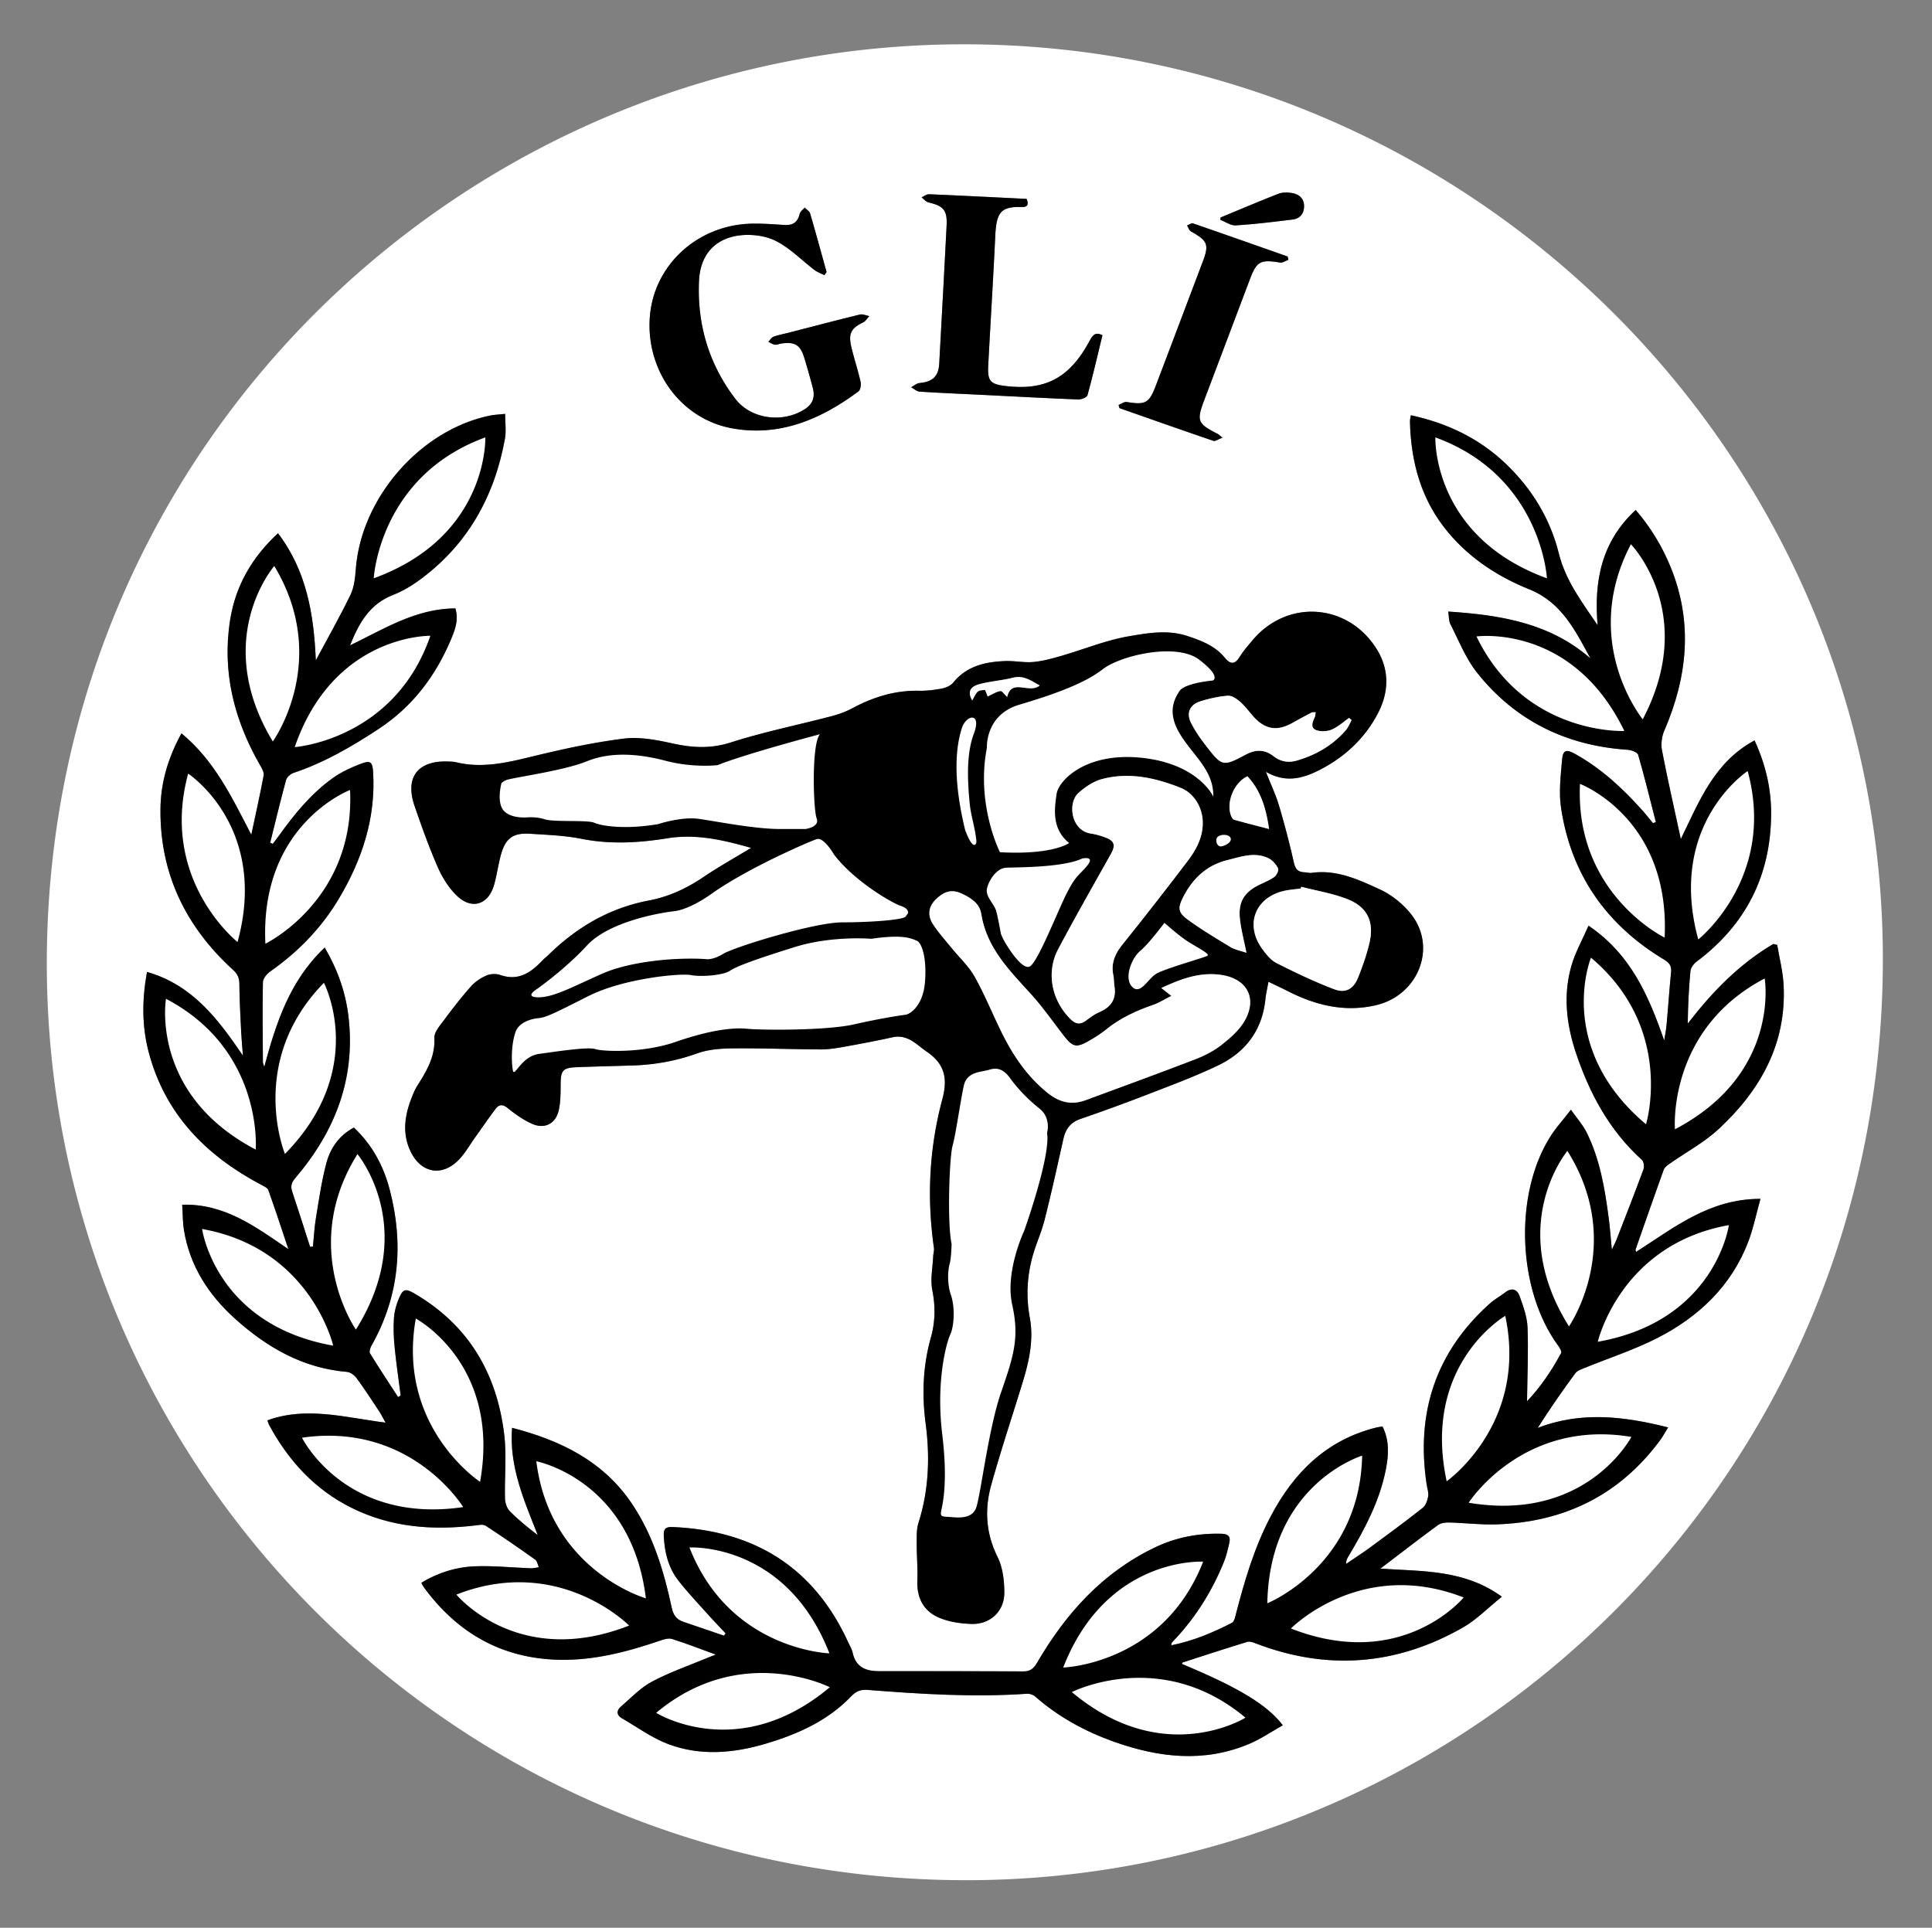 <svg xmlns="http://www.w3.org/2000/svg" viewBox="0 0 1027.086 1024.886"><rect x="0" y="0" width="1027.086" height="1024.886" fill="#808080" stroke="none"/><path fill="transparent" d="M513.985 3.482c284.993.374 509.233 230.34 510.192 507.331 1.005 289.88-234.61 515.395-514.535 512.45-283.185-2.98-505.209-232.748-505.281-509.85C4.288 231.799 232.654 3.482 513.985 3.483zm-1.54 20.08C250.086 23.562 28.188 233.52 24.92 506.26c-3.235 270.02 214.595 493.967 489.919 493.357 263.204-.583 485.834-213.366 486.123-489.192.281-268.104-219.3-486.87-488.516-486.865z"/><path fill="#fff" d="M512.445 23.561c269.216-.004 488.797 218.761 488.516 486.865-.289 275.826-222.92 488.61-486.123 489.192-275.324.61-493.154-223.336-489.919-493.357 3.269-272.74 225.167-482.698 487.526-482.7zm257.456 301.583c.444 2.819.279 5.004 1.133 6.662 4.468 8.67 8.074 18.092 14.036 25.626 20.332 25.693 47.467 39.003 80.151 41.189 1.996.133 5.242 1.29 5.63 2.63 3.438 11.858 6.361 23.864 9.436 35.827l-1.55.536c-1.764-2.137-3.461-4.333-5.303-6.401-10.58-11.882-22.118-22.663-36.147-30.42-4.781-2.643-6.444-2.008-6.887 3.346-.696 8.405-1.763 17.063-.53 25.293 5.306 35.454 24.05 62.217 54.667 80.667 2.773 1.671 4.167 3.294 3.84 6.633-.91 9.277-1.533 18.582-2.37 27.867-.26 2.872-.843 5.714-1.278 8.57-8.227-23.385-17.456-45.574-40.243-61.026-3.308 7.588-7.004 14.126-9.046 21.146-4.568 15.702-2.719 31.386 2.419 46.673 7.259 21.599 17.836 41.192 35.034 56.725 1.017.918 1.304 3.662.764 5.126-4.61 12.494-9.478 24.892-14.3 37.308-.554 1.424-1.297 2.775-2.469 5.253-.63-6.462-.982-11.57-1.652-16.638-2.076-15.713-4.635-31.351-11.788-45.716-1.985-3.987-5.086-7.418-8.317-12.02-4.322 5.58-8.046 9.658-10.948 14.253-19.552 30.956-17.482 81.894 4.284 111.335.798 1.079 1.868 2.995 1.442 3.781-5.103 9.447-11.096 18.284-18.117 25.623.158-13.032.76-26.156.27-39.24-.21-5.645-2.312-11.336-4.249-16.758-1.235-3.458-4.11-4.615-7.566-1.914-2.622 2.05-5.635 3.632-8.103 5.837-28.951 25.86-39.454 58.225-33.716 96.259.322 2.137 1.156 4.365.811 6.391-.37 2.179-1.314 4.848-2.935 6.128-9.018 7.12-18.278 13.938-27.54 20.743-4.3 3.158-8.794 6.052-13.2 9.067.023-1.922.675-3.042 1.34-4.154 8.648-14.493 16.548-29.323 19.837-46.103 1.512-7.717 1.966-15.424-1.781-22.857-1.358.23-2.346.328-3.3.566-26.486 6.605-43.92 23.955-56.222 47.393-8.501 16.195-13.67 33.571-18.237 51.17-.486 1.872-.96 4.587-2.283 5.267-10.189 5.233-20.724 9.667-32.249 11.95.14-.77.095-1.168.272-1.381.638-.766 1.356-1.465 2.036-2.196 11.141-11.97 19.56-25.674 25.684-40.785 1.303-3.212 2.091-6.657 2.862-10.053.73-3.212-.326-4.787-4.092-4.892-12.409-.35-24.266 1.928-35.405 7.254-27.782 13.283-47.38 35.102-62.635 61.212-1.824 3.123-3.59 4.728-7.241 4.711-25.637-.116-51.274-.134-76.911-.118-6.994.004-12.267-2.122-13.93-9.751-.418-1.915-1.513-3.689-2.343-5.507-18.263-40.034-49.995-59.522-93.39-61.375-3.864-.165-4.882 1.116-4.696 4.817.431 8.532 2.355 16.65 7.582 23.408 5.279 6.825 11.3 13.078 17.057 19.528 2.661 2.981 5.467 5.834 8.207 8.745l-.832 1.268c-7.191-2.458-14.376-4.935-21.577-7.365-3.624-1.223-5.36-3.527-6.203-7.452-4.175-19.452-9.83-38.407-21.062-55.185-15.195-22.697-37.755-33.74-63.832-40.511-1.584 20.864 6.505 38.786 13.66 57.052-5.27-4.05-10.34-8.125-14.876-12.726-1.57-1.592-2.492-4.474-2.55-6.795-.277-11.293.935-22.726-.392-33.87-3.86-32.428-18.876-58.231-47.693-75.024-4.762-2.776-6.12-2.565-8.293 2.551-1.406 3.31-2.405 6.98-2.648 10.553-.348 5.125-.137 10.338.371 15.46.849 8.565 2.12 17.087 3.214 25.628l-1.404.816c-4.997-7.71-10.073-15.373-14.88-23.2-.548-.894.067-2.91.726-4.077 14.896-26.363 17.256-54.239 9.684-83.126-3.286-12.537-9.294-23.758-19.009-32.866-8.053 4.283-12.581 11.133-14.69 19.128-2.49 9.446-3.872 19.196-5.468 28.858-.833 5.043-1.095 10.18-1.614 15.275l-1.519.11c-3.153-9.778-6.238-19.579-9.501-29.32-1.018-3.037-.267-4.986 1.847-7.465 21.026-24.668 31.95-52.785 28.07-85.62-1.497-12.664-5.561-24.531-12.635-36.676-18.611 17.649-25.856 40.044-32.119 63.44-.316-1.049-.735-1.798-.74-2.55-.085-14.16-.274-28.322.01-42.475.04-1.948 2.077-4.422 3.87-5.68 14.953-10.491 27.403-23.318 36.704-39.038 12.2-20.621 19.486-42.65 18.012-66.973-.328-5.42-1.41-6.389-6.53-4.424-5.223 2.005-10.478 4.424-15 7.665-11.638 8.336-20.53 19.4-28.823 30.945-.97 1.35-2.006 2.652-3.011 3.976l-1.35-.651c2.77-11.108 5.425-22.246 8.439-33.286.422-1.548 2.38-3.268 3.994-3.809 16.268-5.448 30.899-13.948 45.143-23.321 18.028-11.864 30.407-28.186 38.63-47.866 2.101-5.026 4.085-10.22 2.22-16.26-20.962.06-38.055 11.008-55.965 19.649 4.63-11.728 10.392-21.955 22.721-26.762 4.615-1.799 9.078-4.326 13.115-7.214 26.146-18.704 40.804-44.599 46.494-75.841.747-4.104.103-8.461.103-13.253-3.486.376-5.803.434-8.038.894-37.134 7.643-68.58 43.835-71.36 81.798-.337 4.592-.882 9.53-2.845 13.574-5.721 11.787-12.21 23.202-18.398 34.763-1.038-24.268-4.796-47.437-20.107-67.563-13.724 12.69-22.561 27.84-25.444 46.091-4.37 27.668 2.14 53.213 15.923 77.215.952 1.659 2.21 3.78 1.904 5.42-1.97 10.556-4.337 21.038-6.574 31.545-10.211-19.647-19.439-39.305-37.123-53.888-7.149 13.015-11.03 26.175-11.166 40.226-.333 34.418 13.468 62.626 38.623 85.55 2.507 2.285 3.312 4.41 3.335 7.651.058 8.32.536 16.64.93 24.955.182 3.862.56 7.714.955 12.985-13.538-19.995-27.21-37.742-51.005-44.521-2.692 14.937-2.723 28.835.883 42.564 8.675 33.022 30.456 55.034 59.816 70.59 1.411.748 3.36 1.607 3.811 2.863 3.574 9.945 6.845 19.999 10.67 31.393-17.924-12.28-34.185-24.32-56.468-23.647.333 5.04.267 9.38.96 13.593 3.14 19.08 13.101 34.382 27.214 47.077 16.946 15.243 36.018 26.206 59.366 28.197 1.827.156 4.01 1.74 5.156 3.301 4.231 5.768 8.125 11.785 12.078 17.753 1.101 1.662 1.97 3.478 3.348 5.94-21.526-2.727-41.917-8.774-62.802-1.24.39 1.14.514 1.78.81 2.327 10.31 19.095 24.348 34.501 44.034 44.254 20.904 10.355 43.042 12.04 65.812 9.282 1.767-.214 4.041-.681 5.312.147 8.923 5.813 17.692 11.87 26.37 18.045 1.069.76 1.315 2.676 1.942 4.056-1.373.195-2.753.6-4.117.551-9.966-.356-19.951-1.417-29.886-1.05-10 .368-19.541 3.387-28.427 8.72.429.881.626 1.507.992 2.01 17.749 24.424 41.31 38.167 71.858 38.955 18.791.485 36.616-4.206 54.196-10.232 1.96-.672 4.394-1.389 6.207-.816 7.403 2.337 14.65 5.168 23.244 8.284-2.434.958-3.335 1.292-4.22 1.663-9.948 4.167-20.238 7.691-29.716 12.741-6.156 3.28-11.21 8.69-16.587 13.342-2.307 1.996-2.333 4.425.557 6.095 8.163 4.717 15.958 10.465 24.673 13.747 17.13 6.452 34.802 4.884 52.058-.262 16.744-4.993 32.588-12.053 44.949-24.869 2.79-2.893 5.105-3.97 8.875-3.676 28.249 2.207 56.512 4.011 84.87 2.05 1.443-.1 3.307.553 4.399 1.512 12.32 10.828 26.47 18.536 41.793 23.988 23.69 8.429 47.698 11.274 71.69 1.26 6.273-2.618 11.99-6.57 18.103-9.986-8.408-11.012-23.715-20.146-53.665-32.627.16-.276.262-.725.486-.798 11.401-3.691 22.79-7.424 34.253-10.915 1.356-.413 3.206.292 4.683.856 38.032 14.547 74.814 11.57 110.025-8.528 7.192-4.104 13.17-10.333 20.669-16.354-19.967-14.47-41.855-13.402-64.584-14.93 10.981-8.357 20.708-15.896 30.633-23.166 1.521-1.114 3.964-1.41 5.962-1.359 8.32.217 16.65 1.27 24.945 1.006 36.135-1.154 65.647-15.5 87.3-44.926 1.433-1.946 2.57-4.111 4.127-6.635-23.529-5.931-46.28-8.641-69.316.265 6.414-10.082 13.047-19.641 19.94-29.01 1.048-1.424 3.224-2.148 5.01-2.88 12.922-5.295 26.342-9.604 38.72-15.948 21.94-11.244 39.238-27.574 48.263-51.18 2.673-6.991 4.148-14.44 6.47-22.75-27.26-.062-46.077 15.463-66.153 28.217-.133-.672-.328-1.034-.237-1.294 4.942-14.139 9.867-28.283 14.944-42.373.44-1.223 1.766-2.27 2.909-3.074 8.808-6.198 18.539-11.384 26.354-18.638 22.117-20.531 36.115-45.27 34.486-76.61-.37-7.115-2.223-14.155-3.393-21.229l-2.077-.508c-18.14 10.68-32.527 25.525-45.484 42.323.116-9.423.543-18.7 1.433-27.93.173-1.801 1.79-3.903 3.34-5.065 26.2-19.652 39.41-45.841 39.55-78.528.057-13.289-2.864-26.02-8.81-39.034-21.318 11.439-29.368 32.228-39.2 52.452-3.499-16.23-7.018-31.64-10.01-47.15-.634-3.292-.144-7.302 1.19-10.393 12.316-28.555 15.41-57.406 3.481-86.856-4.5-11.112-10.64-21.266-18.651-30.564-18.314 16.923-22.249 38.069-20.232 61.295-8.254-12.247-16.99-23.55-20.63-38.189-4.569-18.374-14.28-34.355-28.111-47.586-14.213-13.597-31.197-21.693-50.562-25.876-.206 1.392-.488 2.347-.467 3.295.494 21.925 6.086 42.078 20.5 59.203 11.664 13.858 26.474 23.418 42.992 30.076 17.209 6.937 24.41 21.995 32.473 36.711-21.515-18.793-47.631-23.078-75.625-24.916zm-96.95 85.17c11.528 6.668 21.376 2.976 30.722-2.127 12.559-6.858 22.666-16.769 29.095-29.443 5.573-10.985 5.99-22.724-1.016-33.84-15.27-24.233-47.358-26.501-65.83-4.572-2.467 2.928-5 5.858-7.018 9.09-2.614 4.188-5.084 3.537-7.71.335-5.228-6.377-12.447-9.133-19.974-11.62-10.429-3.446-21.028-1.583-31.113.145-12.18 2.087-23.873 6.944-35.835 10.4-4.887 1.41-9.88 2.812-14.91 3.265-4.922.444-9.966-.676-14.934-.49-10.55.396-20.442 2.557-27.658 11.429-1.322 1.625-3.82 2.744-5.957 3.158-4.053.785-8.246 1.287-12.366 1.204-12.702-.256-24.256 3.373-35.327 9.29-3.472 1.855-7.291 3.239-11.109 4.238-17.851 4.673-36.006 8.358-53.551 13.964-10.612 3.391-20.297 2.854-30.756.546-8.524-1.882-17.636-3.65-26.126-2.587-16.44 2.06-32.751 5.627-48.876 9.558-13.315 3.245-26.4 6.33-40.116 3.022-1.441-.348-2.975-.372-4.47-.424-16.04-.551-22.94 8.429-17.74 23.574 3.782 11.014 7.703 22.02 12.377 32.67 2.417 5.509 5.861 11.016 10.162 15.15 7.889 7.584 16.717 4.756 19.729-5.724 1.468-5.108 2.161-10.434 3.52-15.579 2.44-9.238 6.43-12.281 15.79-11.667 9.105.597 18.328.919 27.236 2.689 15.348 3.05 30.508 2.134 45.69-.304 15.078-2.42 29.375.818 44.42 5.124-8.858 5.383-17.288 10.06-25.234 15.452-8.974 6.09-18.576 10.53-29.16 12.536-21.033 3.986-38.5 14.323-53.579 29.153-.95.934-2.044 1.724-2.956 2.69-6.138 6.498-12.78 11.116-22.464 7.73-2.192-.765-5.235-.615-7.36.314-3.02 1.321-6.023 3.34-8.201 5.797-5.007 5.649-9.66 11.632-14.156 17.703-2.203 2.975-5.414 6.529-5.26 9.68.482 9.951-4.112 17.578-9.053 25.344-1.329 2.088-2.267 4.457-3.167 6.78-3.606 9.308-4.943 18.71-.469 28.138 5.562 11.72 16.909 13.725 25.835 4.31 3.284-3.463 5.695-7.755 8.496-11.675 3.667-5.133 7.2-10.37 11.045-15.366 1.727-2.245 3.685-2.366 6.299-.24 3.959 3.222 8.28 6.253 12.91 8.333 6.682 3.003 12.556.02 14.199-7.111 1.029-4.466.981-9.23 1.02-13.864.063-7.391 1.149-8.81 8.52-9.1 9.82-.389 19.648-.615 29.473-.911 11.892-.358 23.368-2.394 34.672-6.463 5.907-2.127 12.646-2.583 19.02-2.643 15.457-.148 30.92.478 46.383.565 3.961.022 7.967-.578 11.883-1.278 8.833-1.58 17.66-3.234 26.42-5.173 8.162-1.808 12.746 3.896 18.462 7.793 9.392 6.404 11.016 14.25 8.12 25.005-7.002 26-8.323 52.513-4.49 79.233.202 1.412-.346 2.917-.41 4.385-.264 6.069-1.597 12.362-.446 18.157 1.713 8.623 1.543 16.776-.8 25.127-4.2 14.966-4.805 30.164-2.773 45.555 2.356 17.856 1.71 35.505-3.797 52.867-1.12 3.53-.916 7.549-.93 11.344-.024 6.473.599 12.96.339 19.417-.372 9.229 3.356 16.23 11.595 19.7 5.333 2.245 11.532 3.154 17.377 3.302 9.662.246 17.173-6.667 17.243-16.353.047-6.47-.8-13.623-3.611-19.3-6.252-12.626-6.932-25.394-3.302-38.381 5.102-18.254 11.1-36.256 16.657-54.383 3.44-11.222 5.975-22.638 3.81-34.41-1.97-10.702-1.514-21.251 1.207-31.646 1.806-6.9 4.913-13.464 6.665-20.375 3.594-14.181 6.733-28.48 9.924-42.761 1.176-5.26 3.596-8.966 9.045-10.839a989.366 989.366 0 0 0 36.583-13.376c12.396-4.814 24.914-9.454 36.872-15.222 14.416-6.953 23.226-18.582 24.94-34.97.306-2.926.997-5.811 1.633-9.407 3.806 1.841 7.084 3.356 10.3 4.993 14.802 7.534 30.184 11.338 46.809 7.484 22.463-5.207 32.667-30.63 18.798-48.282-4.267-5.432-10.26-10.333-16.507-13.204-11.375-5.23-23.054-10.753-36.343-8.887-1.285.18-2.647-.249-3.977-.303-3.3-.135-4.758-1.639-5.536-5.07a482.609 482.609 0 0 0-7.92-30.356c-1.68-5.667-4.264-11.067-7.002-18.012zM438.252 146.287l1.17-1.663c-2.89-10.392-5.715-20.803-8.755-31.151-.357-1.216-1.892-2.085-2.88-3.115-.93 1.132-2.386 2.138-2.691 3.42-1.03 4.326-3.554 6.087-7.905 5.834-5.982-.347-11.985-.864-17.961-.692-28.581.825-51.58 22.039-53.75 49.34-2.27 28.548 16.289 54.529 43.889 59.487 25.244 4.534 47.106-4.888 66.995-19.658 1.086-.807 1.497-3.524 1.137-5.104-1.403-6.16-3.406-12.182-4.878-18.329-1.754-7.323-.19-10.163 6.232-13.26 1.329-.64 2.212-2.205 3.3-3.344-1.685-.304-3.511-1.19-5.032-.818-12.61 3.076-25.162 6.387-37.733 9.623-2.74.705-5.548 1.213-8.19 2.178-1.094.4-1.834 1.763-2.734 2.689 1.156.542 2.27 1.366 3.48 1.544 1.083.159 2.26-.456 3.412-.621 7.26-1.04 10.117.704 12.25 7.7a443.126 443.126 0 0 1 4.492 15.856c1.17 4.418.294 8.189-3.728 10.96-11.593 7.984-29.005 5.949-37.478-5.156-14.06-18.429-20.328-39.603-19.29-62.643.637-14.142 8.75-22.98 22.514-24.312 6.148-.595 13.323.42 18.717 3.23 7.357 3.832 13.416 10.131 20.13 15.244 1.559 1.187 3.514 1.854 5.287 2.76zm147.83 31.952c-3.767-1.921-5.208-.052-6.75 2.825-10.536 19.671-23.282 26.582-44.204 24.224-8.66-.976-10.198-2.537-9.763-10.951 1.187-22.947 2.647-45.88 3.73-68.832.6-12.7 2.99-15.792 14.162-15.443 3.09.096 3.699-1.42 2.498-4.323-17.263-.848-34.538-1.74-51.82-2.464-1.318-.055-2.686 1.064-4.03 1.637 1.231.929 2.34 2.378 3.715 2.7 8.02 1.882 10.026 4.178 9.606 12.43-1.243 24.443-2.573 48.882-3.919 73.32-.371 6.748-3.58 9.653-10.439 10.273-1.559.141-3.01 1.47-4.512 2.253 1.515.806 2.99 2.219 4.551 2.32 11.131.725 22.28 1.173 33.423 1.727 16.964.843 33.925 1.772 50.897 2.438 1.662.066 4.577-1.12 4.897-2.28 2.91-10.555 5.371-21.234 7.959-31.854zm63.79 54.47c-1.584-1.312-1.92-1.707-2.345-1.925-11.072-5.676-11.547-6.92-7.123-18.62 8.005-21.176 16.008-42.353 24.002-63.533 3.679-9.746 5.602-10.752 16.063-9.04 1.365.224 2.954-.92 4.44-1.431l-.36-1.777c-16.772-5.902-33.535-11.833-50.348-17.617-.818-.281-2.078.724-3.131 1.13.661 1.058 1.069 2.568 2.023 3.104 8.975 5.044 9.778 6.987 6.273 16.246-8.31 21.948-16.597 43.904-24.936 65.84-3.544 9.324-5.475 10.267-15.445 8.644-1.326-.216-2.886.998-4.337 1.55l.467 1.694c16.617 5.831 33.218 11.71 49.89 17.381 1.081.368 2.709-.872 4.868-1.645zm-1.04-117.058l-.063 1.246c2.74 1.035 5.545 3.09 8.21 2.923 10.101-.631 20.169-1.887 30.224-3.11 4.082-.497 6.123-3.382 6.06-7.301-.068-4.127-2.937-6.264-6.694-6.826-2.237-.335-4.824-.38-6.874.42-10.356 4.04-20.588 8.4-30.863 12.648z"/><path d="M769.901 325.144c27.994 1.838 54.11 6.123 75.625 24.916-8.063-14.716-15.264-29.774-32.473-36.711-16.518-6.658-31.328-16.218-42.992-30.076-14.414-17.125-20.006-37.278-20.5-59.203-.021-.948.261-1.903.467-3.295 19.365 4.183 36.349 12.279 50.562 25.876 13.83 13.231 23.542 29.212 28.11 47.586 3.64 14.64 12.377 25.942 20.63 38.189-2.016-23.226 1.919-44.372 20.232-61.295 8.012 9.298 14.151 19.452 18.652 30.564 11.93 29.45 8.835 58.3-3.482 86.856-1.333 3.091-1.823 7.1-1.188 10.392 2.99 15.512 6.51 30.922 10.01 47.151 9.831-20.224 17.881-41.013 39.2-52.452 5.945 13.014 8.866 25.745 8.81 39.034-.14 32.687-13.351 58.876-39.551 78.527-1.55 1.163-3.167 3.265-3.34 5.065-.89 9.232-1.317 18.508-1.433 27.93 12.957-16.797 27.343-31.642 45.484-42.322l2.077.508c1.17 7.074 3.024 14.114 3.393 21.23 1.63 31.34-12.369 56.078-34.486 76.609-7.815 7.254-17.546 12.44-26.354 18.638-1.143.804-2.468 1.851-2.909 3.074-5.077 14.09-10.002 28.234-14.944 42.372-.091.261.104.623.237 1.295 20.076-12.754 38.893-28.279 66.154-28.217-2.323 8.31-3.798 15.759-6.471 22.75-9.025 23.606-26.323 39.936-48.262 51.18-12.38 6.344-25.8 10.653-38.722 15.948-1.785.732-3.961 1.456-5.01 2.88-6.892 9.369-13.525 18.927-19.939 29.01 23.037-8.906 45.787-6.196 69.316-.265-1.558 2.524-2.694 4.689-4.126 6.635-21.654 29.426-51.166 43.772-87.301 44.926-8.295.265-16.625-.79-24.945-1.006-1.998-.051-4.44.245-5.962 1.36-9.925 7.269-19.652 14.808-30.633 23.164 22.729 1.529 44.617.46 64.584 14.93-7.499 6.022-13.478 12.25-20.669 16.355-35.21 20.097-71.993 23.075-110.026 8.528-1.476-.564-3.326-1.269-4.682-.856-11.462 3.491-22.852 7.224-34.253 10.915-.224.073-.326.522-.486.798 29.95 12.481 45.257 21.615 53.665 32.627-6.112 3.416-11.83 7.368-18.103 9.986-23.992 10.014-48 7.169-71.69-1.26-15.322-5.452-29.472-13.16-41.793-23.988-1.092-.96-2.956-1.612-4.4-1.512-28.357 1.961-56.62.157-84.869-2.05-3.77-.294-6.085.783-8.875 3.676-12.361 12.816-28.205 19.876-44.949 24.869-17.256 5.146-34.928 6.714-52.058.262-8.715-3.282-16.51-9.03-24.673-13.747-2.89-1.67-2.864-4.1-.557-6.095 5.377-4.653 10.431-10.062 16.587-13.342 9.478-5.05 19.768-8.574 29.716-12.74.885-.372 1.786-.706 4.22-1.664-8.593-3.116-15.841-5.947-23.244-8.284-1.813-.573-4.246.144-6.207.816-17.58 6.026-35.405 10.717-54.196 10.232-30.547-.788-54.11-14.531-71.858-38.955-.366-.503-.563-1.129-.992-2.01 8.886-5.333 18.427-8.352 28.427-8.72 9.935-.367 19.92.694 29.886 1.05 1.364.049 2.744-.356 4.117-.55-.627-1.381-.873-3.297-1.942-4.057-8.678-6.175-17.447-12.232-26.37-18.045-1.27-.828-3.545-.361-5.312-.147-22.77 2.759-44.908 1.073-65.812-9.282-19.686-9.753-33.724-25.16-44.034-44.254-.296-.548-.42-1.188-.81-2.327 20.885-7.534 41.276-1.487 62.802 1.24-1.377-2.462-2.247-4.278-3.348-5.94-3.953-5.968-7.847-11.985-12.078-17.753-1.145-1.56-3.329-3.145-5.156-3.301-23.348-1.99-42.42-12.954-59.366-28.197-14.113-12.695-24.073-27.998-27.214-47.077-.693-4.214-.627-8.553-.96-13.593 22.283-.673 38.544 11.367 56.469 23.647-3.826-11.394-7.097-21.448-10.67-31.393-.452-1.256-2.4-2.115-3.812-2.863-29.36-15.557-51.141-37.568-59.816-70.59-3.606-13.73-3.575-27.627-.883-42.564 23.796 6.78 37.467 24.526 51.005 44.521-.396-5.271-.773-9.123-.956-12.985-.393-8.315-.871-16.634-.93-24.955-.022-3.24-.827-5.366-3.334-7.651-25.155-22.924-38.956-51.132-38.623-85.55.136-14.051 4.017-27.21 11.166-40.226 17.684 14.583 26.912 34.24 37.123 53.888 2.237-10.507 4.604-20.989 6.574-31.545.306-1.64-.952-3.761-1.904-5.42-13.784-24.002-20.293-49.547-15.923-77.215 2.883-18.251 11.72-33.402 25.444-46.091 15.311 20.126 19.07 43.295 20.107 67.563 6.188-11.56 12.677-22.976 18.398-34.763 1.963-4.043 2.508-8.982 2.844-13.574 2.78-37.963 34.227-74.155 71.361-81.798 2.235-.46 4.552-.518 8.038-.894 0 4.792.644 9.149-.103 13.253-5.69 31.242-20.348 57.137-46.494 75.841-4.037 2.888-8.5 5.415-13.115 7.214-12.329 4.807-18.09 15.034-22.72 26.761 17.91-8.64 35.002-19.588 55.964-19.648 1.865 6.04-.119 11.234-2.22 16.26-8.223 19.68-20.602 36.002-38.63 47.866-14.245 9.373-28.875 17.873-45.143 23.321-1.614.541-3.572 2.26-3.994 3.809-3.014 11.04-5.67 22.178-8.44 33.286l1.35.651c1.006-1.324 2.042-2.626 3.012-3.976 8.293-11.545 17.185-22.609 28.822-30.945 4.523-3.24 9.778-5.66 15.001-7.665 5.12-1.965 6.202-.996 6.53 4.424 1.474 24.323-5.811 46.351-18.012 66.973-9.301 15.72-21.751 28.547-36.703 39.037-1.794 1.26-3.832 3.733-3.871 5.681-.284 14.153-.095 28.315-.01 42.474.005.753.424 1.502.74 2.551 6.263-23.396 13.508-45.791 32.119-63.44 7.074 12.145 11.138 24.012 12.634 36.675 3.88 32.836-7.043 60.953-28.07 85.62-2.113 2.48-2.864 4.429-1.846 7.466 3.263 9.741 6.348 19.542 9.501 29.32l1.519-.11c.52-5.094.78-10.232 1.614-15.275 1.596-9.662 2.978-19.412 5.468-28.858 2.109-7.995 6.637-14.845 14.69-19.128 9.715 9.108 15.723 20.329 19.01 32.866 7.571 28.887 5.21 56.763-9.685 83.126-.659 1.166-1.274 3.183-.725 4.077 4.806 7.827 9.882 15.49 14.879 23.2l1.404-.816c-1.094-8.54-2.365-17.063-3.214-25.628-.508-5.122-.719-10.335-.37-15.46.242-3.572 1.24-7.242 2.647-10.553 2.173-5.116 3.531-5.327 8.293-2.552 28.817 16.794 43.833 42.597 47.693 75.025 1.327 11.144.115 22.577.393 33.87.057 2.321.979 5.203 2.549 6.795 4.537 4.6 9.607 8.675 14.875 12.726-7.154-18.266-15.243-36.188-13.659-57.052 26.077 6.771 48.637 17.814 63.832 40.511 11.232 16.778 16.887 35.733 21.062 55.185.843 3.925 2.579 6.229 6.203 7.452 7.2 2.43 14.386 4.907 21.577 7.365l.832-1.268c-2.74-2.911-5.546-5.764-8.207-8.745-5.757-6.45-11.778-12.703-17.057-19.528-5.227-6.758-7.151-14.876-7.582-23.408-.186-3.701.831-4.982 4.697-4.817 43.394 1.853 75.126 21.341 93.39 61.375.829 1.818 1.924 3.592 2.341 5.507 1.664 7.63 6.937 9.755 13.93 9.751 25.638-.016 51.275.002 76.912.118 3.652.017 5.417-1.588 7.241-4.71 15.254-26.111 34.853-47.93 62.635-61.213 11.14-5.326 22.996-7.603 35.405-7.254 3.766.105 4.821 1.68 4.092 4.892-.771 3.396-1.56 6.841-2.862 10.053-6.124 15.111-14.543 28.815-25.684 40.785-.68.73-1.398 1.43-2.036 2.196-.177.213-.132.611-.272 1.382 11.524-2.284 22.06-6.718 32.249-11.95 1.323-.68 1.797-3.396 2.283-5.268 4.568-17.599 9.736-34.975 18.237-51.17 12.303-23.438 29.736-40.788 56.223-47.393.953-.238 1.94-.337 3.299-.566 3.747 7.433 3.293 15.14 1.781 22.857-3.289 16.78-11.19 31.61-19.838 46.103-.664 1.112-1.316 2.232-1.339 4.153 4.406-3.014 8.9-5.908 13.2-9.066 9.262-6.805 18.522-13.624 27.54-20.743 1.621-1.28 2.565-3.95 2.935-6.128.345-2.026-.489-4.254-.811-6.391-5.738-38.034 4.764-70.4 33.716-96.26 2.468-2.204 5.481-3.787 8.103-5.836 3.457-2.7 6.331-1.544 7.566 1.914 1.937 5.422 4.039 11.113 4.25 16.758.488 13.084-.113 26.208-.271 39.24 7.02-7.34 13.014-16.176 18.117-25.623.426-.786-.644-2.702-1.442-3.781-21.767-29.44-23.836-80.379-4.284-111.335 2.902-4.595 6.626-8.673 10.948-14.253 3.231 4.602 6.332 8.033 8.317 12.02 7.153 14.365 9.712 30.003 11.788 45.716.67 5.067 1.021 10.176 1.652 16.638 1.172-2.478 1.915-3.829 2.469-5.253 4.822-12.416 9.69-24.814 14.3-37.308.54-1.464.253-4.208-.764-5.126-17.198-15.533-27.776-35.126-35.034-56.725-5.138-15.287-6.987-30.971-2.42-46.673 2.043-7.02 5.74-13.558 9.047-21.146 22.787 15.452 32.016 37.64 40.243 61.026.435-2.856 1.018-5.698 1.277-8.57.838-9.285 1.46-18.59 2.37-27.867.328-3.34-1.066-4.962-3.839-6.633-30.618-18.45-49.361-45.213-54.668-80.667-1.232-8.23-.165-16.888.531-25.293.443-5.354 2.106-5.989 6.886-3.345 14.03 7.756 25.567 18.537 36.148 30.418 1.842 2.068 3.54 4.265 5.303 6.402l1.55-.536c-3.075-11.963-5.998-23.97-9.435-35.827-.389-1.34-3.635-2.497-5.63-2.63-32.685-2.186-59.82-15.496-80.152-41.19-5.962-7.533-9.568-16.956-14.036-25.625-.855-1.658-.69-3.843-1.133-6.662z"/><path d="M672.951 410.314c2.738 6.945 5.322 12.345 7.001 18.012a482.607 482.607 0 0 1 7.921 30.357c.778 3.43 2.237 4.934 5.536 5.069 1.33.054 2.692.484 3.977.303 13.29-1.866 24.968 3.658 36.343 8.887 6.247 2.871 12.24 7.772 16.507 13.204 13.869 17.653 3.665 43.075-18.798 48.282-16.625 3.854-32.007.05-46.81-7.484-3.215-1.637-6.493-3.152-10.299-4.993-.636 3.596-1.327 6.481-1.633 9.407-1.714 16.388-10.524 28.017-24.94 34.97-11.958 5.768-24.476 10.408-36.872 15.222a989.36 989.36 0 0 1-36.582 13.376c-5.45 1.873-7.87 5.58-9.046 10.839-3.191 14.28-6.33 28.58-9.924 42.761-1.752 6.91-4.86 13.474-6.665 20.375-2.721 10.395-3.177 20.944-1.208 31.646 2.166 11.772-.37 23.188-3.81 34.41-5.556 18.127-11.554 36.13-16.656 54.383-3.63 12.987-2.95 25.755 3.302 38.38 2.811 5.678 3.658 12.831 3.611 19.301-.07 9.686-7.581 16.599-17.243 16.353-5.845-.148-12.044-1.057-17.377-3.303-8.24-3.468-11.967-10.47-11.595-19.7.26-6.456-.363-12.943-.34-19.416.015-3.795-.188-7.814.931-11.344 5.508-17.362 6.153-35.01 3.797-52.867-2.032-15.391-1.426-30.589 2.773-45.555 2.343-8.351 2.513-16.504.8-25.127-1.15-5.795.182-12.088.446-18.157.064-1.468.612-2.973.41-4.385-3.832-26.72-2.512-53.233 4.49-79.233 2.896-10.755 1.272-18.6-8.12-25.005-5.716-3.897-10.3-9.6-18.463-7.793-8.759 1.94-17.586 3.593-26.419 5.173-3.916.7-7.921 1.3-11.883 1.278-15.462-.087-30.926-.713-46.383-.565-6.374.06-13.113.516-19.02 2.643-11.304 4.07-22.78 6.105-34.671 6.463-9.826.296-19.653.522-29.475.91-7.37.292-8.456 1.71-8.519 9.101-.039 4.634.009 9.398-1.02 13.864-1.643 7.13-7.517 10.114-14.2 7.111-4.63-2.08-8.95-5.111-12.909-8.332-2.614-2.127-4.572-2.006-6.299.239-3.844 4.997-7.378 10.233-11.045 15.366-2.8 3.92-5.212 8.212-8.496 11.675-8.926 9.415-20.273 7.41-25.835-4.31-4.474-9.429-3.137-18.83.469-28.137.9-2.324 1.838-4.693 3.167-6.781 4.94-7.766 9.535-15.393 9.052-25.344-.153-3.151 3.058-6.705 5.261-9.68 4.496-6.07 9.15-12.054 14.156-17.703 2.178-2.457 5.18-4.476 8.2-5.797 2.126-.93 5.17-1.08 7.36-.313 9.685 3.385 16.327-1.233 22.465-7.731.912-.966 2.007-1.756 2.956-2.69 15.08-14.83 32.547-25.167 53.579-29.153 10.584-2.007 20.186-6.446 29.16-12.536 7.946-5.391 16.376-10.07 25.234-15.452-15.045-4.306-29.342-7.545-44.42-5.124-15.182 2.438-30.342 3.354-45.69.304-8.908-1.77-18.13-2.092-27.237-2.69-9.36-.613-13.349 2.43-15.79 11.668-1.358 5.145-2.051 10.47-3.52 15.579-3.011 10.48-11.84 13.308-19.728 5.724-4.3-4.134-7.745-9.641-10.162-15.15-4.674-10.65-8.595-21.656-12.376-32.67-5.2-15.145 1.698-24.125 17.738-23.574 1.496.052 3.03.076 4.47.424 13.716 3.309 26.803.223 40.117-3.022 16.125-3.93 32.437-7.499 48.876-9.558 8.49-1.064 17.602.705 26.126 2.587 10.459 2.308 20.144 2.845 30.756-.546 17.545-5.606 35.7-9.291 53.551-13.964 3.818-1 7.637-2.383 11.109-4.239 11.071-5.916 22.625-9.545 35.327-9.29 4.12.084 8.313-.418 12.366-1.203 2.137-.414 4.635-1.533 5.957-3.158 7.216-8.872 17.108-11.033 27.658-11.429 4.968-.186 10.012.934 14.934.49 5.03-.453 10.023-1.854 14.91-3.266 11.962-3.455 23.655-8.312 35.835-10.4 10.085-1.727 20.684-3.59 31.113-.144 7.527 2.487 14.746 5.243 19.974 11.62 2.626 3.202 5.096 3.853 7.71-.335 2.017-3.232 4.551-6.162 7.018-9.09 18.472-21.93 50.56-19.661 65.83 4.572 7.005 11.116 6.59 22.855 1.016 33.84-6.43 12.674-16.536 22.585-29.095 29.443-9.346 5.103-19.194 8.795-30.722 2.127zm-50.234 119.15c-3.83 1.934-6.567 3.726-9.566 4.755-9.047 3.104-17.59 7.02-25.09 13.104-2.959 2.4-6.244 4.455-9.569 6.334-6.208 3.507-8.25 3.028-12.684-2.616-5.755-7.325-11.02-15.087-17.255-21.974-11.62-12.836-24.03-24.904-26.923-43.268-.877-5.57-5.664-8.615-10.818-10.902-5.586-2.48-9.642-.352-13.429 3.389-3.872 3.826-4.27 8.503-1.566 12.792 2.973 4.715 6.842 8.87 10.371 13.226 4.032 4.977 8.923 9.458 12.006 14.959 5.278 9.417 9.338 19.51 14.098 29.226 6.057 12.365 13.561 23.59 24.461 32.43 6.32 5.125 12.794 6.796 20.38 3.988 19.502-7.218 39.047-14.327 58.45-21.8 4.924-1.897 9.822-4.442 13.941-7.691 4.614-3.64 9.398-7.815 12.223-12.82 6.881-12.195.912-22.527-13.002-24.356-11.233-1.477-21.184 2.276-31.361 7.042l5.333 4.181zm16.687-91.946c.049-7.95-4.476-15.793-11.824-18.705-13.489-5.347-27.49-8.454-41.896-4.569-4.424 1.194-8.708 4.116-12.226 7.195-6.06 5.304-4.18 20.136 6.47 21.725 2.612.39 5.209 1.163 7.694 2.082 4.943 1.828 5.52 4.204 2.924 8.832-9.431 16.81-19 33.552-28.02 50.583-6.554 12.376-3.402 27.51 6.824 37.391 2.596 2.508 5.05 2.722 7.956.572 2.264-1.676 4.576-3.442 7.138-4.528 6.212-2.631 9.097-6.917 8.017-13.713-.313-1.968-.189-4.015-.598-5.956-1.361-6.464 1.046-11.506 5.035-16.483a2112.207 2112.207 0 0 0 34.594-44.34c4.44-5.853 7.93-12.351 7.912-20.086zm52.386 33.955l-.3.913c-2.96.41-5.97.606-8.874 1.267-15.338 3.492-20.89 17.877-11.719 30.659 2.1 2.926 4.601 6.118 7.682 7.681 10.021 5.082 20.213 9.948 30.705 13.936 6.125 2.328 10.308-.166 12.737-6.274 2.389-6.004 4.56-12.17 6.02-18.451 2.601-11.206-1.143-19.068-11.885-23.232-7.791-3.02-16.221-4.392-24.366-6.5zm7.659-92.803c-1.002.068-1.717-.079-2.218.183a385.08 385.08 0 0 0-10.088 5.46c-8.25 4.625-14.643 3.575-20.928-3.496-2.322-2.611-4.402-5.494-7.014-7.77-1.786-1.556-4.382-3.322-6.474-3.161-4.925.38-9.874 1.508-14.61 2.984-5.544 1.726-7.566 6.16-4.998 11.334 2.194 4.418 5.108 8.548 8.142 12.465 8.394 10.84 8.917 10.952 20.869 4.585 5.247-2.796 10.024-3.018 14.855.759 3.63 2.836 7.757 3.66 12.262 2.382 10.17-2.886 18.999-7.997 26.026-15.95 1.398-1.583 2.197-3.696 3.273-5.564l-1.339-1.195c-3.055 2.126-5.887 4.781-9.242 6.199-2.411 1.019-5.847 1.218-8.241.285-3.294-1.284-1.922-4.349-.77-6.867.311-.68.296-1.51.495-2.633zm-36.831 127.873c-1.374-7.026-2.918-12.644-3.487-18.36-.88-8.83 2.465-13.98 10.519-17.868 2.694-1.3 5.55-2.418 7.915-4.18 1.177-.878 2.377-3.522 1.875-4.49-1.096-2.114-2.96-4.317-5.067-5.334-7.329-3.54-14.598-.835-21.837.956-10.95 2.708-18.346 9.65-23.398 19.425-3.006 5.816-3.024 8.31 2.153 12.116 7.327 5.387 15.2 10.05 22.989 14.778 2.156 1.309 4.838 1.752 8.338 2.957zm.519-93.826c-7.298 3.44-11.511 14.211-8.59 21.205.302.723.837 1.709 1.458 1.883 5.907 1.655 11.856 3.161 18.658 4.936-1.633-11-4.368-20.418-11.526-28.024zm-110.39-48.288c-4.844-2.665-8.697-5.519-14.247-4.111-5.924 1.503-12.15 1.854-18.028 3.488-5.132 1.428-6.04 4.46-3.584 8.566 2.84-5.372 2.84-5.372 6.824-5.504l1.377 3.398c2.447-1.126 4.488-2.49 6.7-2.878.898-.157 2.168 1.814 3.64 3.155 2.4-10.167 11.579-1.424 17.319-6.114zM438.252 146.287c-1.773-.907-3.728-1.574-5.287-2.761-6.714-5.113-12.773-11.412-20.13-15.244-5.394-2.81-12.569-3.825-18.717-3.23-13.764 1.331-21.877 10.17-22.514 24.312-1.038 23.04 5.23 44.214 19.29 62.643 8.473 11.105 25.885 13.14 37.478 5.155 4.022-2.77 4.898-6.541 3.728-10.96a443.09 443.09 0 0 0-4.491-15.854c-2.134-6.997-4.991-8.741-12.25-7.701-1.152.165-2.33.78-3.413.62-1.21-.177-2.324-1-3.48-1.543.9-.926 1.64-2.29 2.733-2.689 2.643-.965 5.452-1.473 8.19-2.178 12.572-3.236 25.125-6.547 37.734-9.623 1.52-.371 3.347.514 5.032.818-1.088 1.139-1.971 2.703-3.3 3.344-6.422 3.097-7.986 5.937-6.232 13.26 1.472 6.147 3.475 12.169 4.878 18.329.36 1.58-.05 4.297-1.137 5.104-19.89 14.77-41.75 24.192-66.995 19.658-27.6-4.958-46.158-30.94-43.889-59.486 2.17-27.302 25.169-48.516 53.75-49.34 5.976-.173 11.979.344 17.96.691 4.352.253 6.876-1.508 7.906-5.835.305-1.28 1.761-2.287 2.69-3.42.99 1.03 2.524 1.9 2.881 3.116 3.04 10.348 5.866 20.759 8.756 31.15l-1.171 1.664zm147.831 31.952c-2.588 10.62-5.05 21.299-7.96 31.854-.32 1.16-3.234 2.346-4.896 2.28-16.972-.666-33.933-1.595-50.897-2.438-11.143-.554-22.292-1.002-33.423-1.727-1.56-.101-3.036-1.514-4.55-2.32 1.5-.782 2.952-2.112 4.511-2.253 6.86-.62 10.068-3.525 10.44-10.273 1.345-24.438 2.675-48.877 3.918-73.32.42-8.252-1.586-10.548-9.606-12.43-1.374-.322-2.484-1.771-3.715-2.7 1.344-.573 2.712-1.692 4.03-1.637 17.282.725 34.557 1.616 51.82 2.464 1.2 2.903.592 4.42-2.498 4.323-11.172-.349-13.561 2.743-14.161 15.443-1.084 22.951-2.544 45.885-3.731 68.832-.435 8.414 1.103 9.975 9.763 10.95 20.922 2.36 33.668-4.552 44.205-24.223 1.54-2.877 2.982-4.746 6.75-2.825zm63.79 54.471c-2.159.773-3.787 2.013-4.868 1.645-16.672-5.67-33.273-11.55-49.89-17.38l-.467-1.695c1.451-.552 3.01-1.766 4.337-1.55 9.97 1.623 11.901.68 15.445-8.644 8.339-21.936 16.626-43.892 24.936-65.84 3.505-9.259 2.702-11.202-6.273-16.246-.954-.536-1.362-2.046-2.023-3.104 1.053-.406 2.313-1.411 3.13-1.13 16.814 5.784 33.577 11.715 50.35 17.617l.359 1.777c-1.486.51-3.075 1.655-4.44 1.431-10.461-1.712-12.384-.706-16.063 9.04-7.994 21.18-15.997 42.357-24.002 63.532-4.424 11.7-3.949 12.945 7.123 18.62.426.219.76.614 2.346 1.927zm-1.041-117.06c10.275-4.247 20.507-8.607 30.863-12.646 2.05-.8 4.637-.756 6.874-.421 3.757.562 6.626 2.7 6.693 6.826.064 3.919-1.977 6.804-6.059 7.3-10.055 1.224-20.123 2.48-30.224 3.11-2.665.167-5.47-1.887-8.21-2.922l.063-1.246z"/><path fill="#fff" d="M622.717 529.463l-5.333-4.18c10.177-4.767 20.128-8.52 31.361-7.043 13.914 1.829 19.883 12.16 13.002 24.356-2.825 5.005-7.61 9.18-12.223 12.82-4.119 3.25-9.017 5.794-13.941 7.69-19.403 7.474-38.948 14.583-58.45 21.8-7.586 2.809-14.06 1.138-20.38-3.987-10.9-8.84-18.404-20.065-24.461-32.43-4.76-9.716-8.82-19.81-14.098-29.226-3.083-5.5-7.974-9.982-12.006-14.959-3.53-4.356-7.398-8.51-10.37-13.226-2.705-4.29-2.307-8.966 1.565-12.792 3.787-3.741 7.843-5.868 13.43-3.39 5.153 2.288 9.94 5.332 10.817 10.904 2.894 18.363 15.304 30.431 26.923 43.267 6.235 6.887 11.5 14.649 17.255 21.974 4.433 5.644 6.476 6.123 12.684 2.616 3.325-1.879 6.61-3.934 9.569-6.334 7.5-6.083 16.043-10 25.09-13.104 2.999-1.03 5.736-2.821 9.566-4.756z"/><path fill="#fff" d="M639.404 437.518c.018 7.735-3.472 14.233-7.912 20.085a2112.24 2112.24 0 0 1-34.594 44.34c-3.99 4.978-6.396 10.02-5.035 16.484.409 1.94.285 3.988.598 5.956 1.08 6.796-1.805 11.082-8.017 13.713-2.562 1.086-4.874 2.852-7.138 4.528-2.905 2.15-5.36 1.936-7.956-.572-10.226-9.88-13.378-25.015-6.824-37.391 9.02-17.031 18.589-33.772 28.02-50.583 2.597-4.628 2.019-7.004-2.924-8.832-2.485-.92-5.082-1.692-7.695-2.082-10.648-1.59-12.529-16.42-6.469-21.725 3.518-3.079 7.802-6.001 12.226-7.195 14.405-3.885 28.407-.778 41.896 4.569 7.348 2.912 11.873 10.756 11.824 18.705zm52.386 33.955c8.145 2.107 16.575 3.478 24.366 6.499 10.742 4.164 14.486 12.026 11.884 23.232-1.458 6.282-3.63 12.447-6.019 18.45-2.43 6.109-6.612 8.603-12.737 6.275-10.492-3.988-20.684-8.853-30.705-13.936-3.08-1.563-5.583-4.755-7.682-7.681-9.17-12.782-3.62-27.167 11.719-30.66 2.904-.66 5.913-.856 8.874-1.266l.3-.913zm7.659-92.803c-.2 1.124-.184 1.953-.495 2.633-1.152 2.518-2.524 5.583.77 6.867 2.394.933 5.83.734 8.241-.285 3.355-1.418 6.187-4.073 9.242-6.2l1.339 1.196c-1.076 1.868-1.875 3.98-3.273 5.564-7.027 7.953-15.855 13.064-26.026 15.95-4.505 1.278-8.632.454-12.262-2.382-4.831-3.777-9.608-3.555-14.855-.76-11.952 6.368-12.475 6.256-20.87-4.584-3.033-3.917-5.947-8.047-8.14-12.465-2.57-5.175-.547-9.608 4.997-11.334 4.736-1.476 9.685-2.604 14.61-2.984 2.092-.161 4.688 1.605 6.474 3.161 2.612 2.276 4.692 5.159 7.014 7.77 6.285 7.071 12.678 8.12 20.928 3.496 3.335-1.87 6.699-3.69 10.088-5.46.501-.262 1.216-.115 2.218-.183z"/><path fill="#fff" d="M662.618 506.543c-3.5-1.205-6.182-1.648-8.338-2.957-7.788-4.728-15.662-9.39-22.99-14.778-5.176-3.806-5.158-6.3-2.152-12.116 5.052-9.775 12.449-16.717 23.398-19.425 7.239-1.79 14.508-4.497 21.837-.956 2.106 1.017 3.97 3.22 5.067 5.334.502.968-.698 3.612-1.875 4.49-2.365 1.762-5.221 2.88-7.915 4.18-8.054 3.888-11.4 9.039-10.52 17.869.57 5.715 2.114 11.333 3.488 18.36zm.519-93.826c7.158 7.606 9.893 17.023 11.526 28.024-6.802-1.775-12.751-3.281-18.658-4.936-.62-.174-1.156-1.16-1.458-1.883-2.921-6.994 1.292-17.765 8.59-21.205zm-110.389-48.288c-5.74 4.69-14.918-4.053-17.319 6.114-1.472-1.341-2.742-3.312-3.64-3.155-2.212.388-4.253 1.752-6.7 2.878l-1.377-3.398c-3.985.132-3.985.132-6.824 5.504-2.456-4.107-1.548-7.138 3.584-8.566 5.877-1.634 12.104-1.985 18.028-3.488 5.55-1.408 9.403 1.446 14.248 4.11zM258 232.543c-56.4 20.571-59.314 74.914-59.314 74.914 61.2-22.286 59.314-74.914 59.314-74.914zm-112.195 68.37c30.298 50.229-.776 93.287-.776 93.287-32.9-54.476.776-93.287.776-93.287zm82.979 37.109c-19.143 55.447-72.11 59.186-72.11 59.186 20.736-60.166 72.11-59.186 72.11-59.186zm-42.696 81.991c2.798 58.592-45.002 81.718-45.002 81.718-3.069-63.565 45.002-81.718 45.002-81.718zm-13.893 102.518c-41.04 41.912-20.705 90.964-20.705 90.964 44.549-45.446 20.705-90.964 20.705-90.964zm17.839 91.069c-31.163 49.695-.84 93.285-.84 93.285 33.838-53.897.84-93.286.84-93.286zm31.011 87.41c-10.276 57.753 34.17 86.808 34.17 86.808 11.18-62.649-34.17-86.807-34.17-86.807zm64.078 75.881c7.207 58.215 58.243 72.876 58.243 72.876-7.785-63.161-58.243-72.876-58.243-72.876zm81.41 45.837c21.321 54.647 74.396 56.288 74.396 56.288-23.1-59.299-74.396-56.288-74.396-56.288zM242.62 847.773c54.613-21.407 91.824 16.473 91.824 16.473-59.237 23.257-91.824-16.473-91.824-16.473zm106.222 62.87c44.96-37.677 92.292-13.61 92.292-13.61-48.754 40.901-92.292 13.61-92.292 13.61zM160.546 764.369c58.047-8.454 85.69 36.883 85.69 36.883-62.97 9.205-85.69-36.883-85.69-36.883zm-53.1-110.969c57.75 10.282 69.686 62.023 69.686 62.023-62.66-11.122-69.686-62.023-69.686-62.023zM88.237 531.015c51.953 27.236 47.711 80.166 47.711 80.166-56.379-29.519-47.71-80.166-47.71-80.166zm11.799-119.703c-15.408 56.599 26.255 89.52 26.255 89.52 16.75-61.396-26.255-89.52-26.255-89.52zm663.028-178.769c56.4 20.571 59.314 74.914 59.314 74.914-61.2-22.286-59.314-74.914-59.314-74.914zm103.953 56.817c-27.276 51.932 6.289 93.079 6.289 93.079 29.621-56.325-6.29-93.078-6.29-93.078zm-82.097 49.016c25.562 52.797 78.601 50.25 78.601 50.25-27.701-57.294-78.6-50.25-78.6-50.25zm55.027 78.379c-2.798 58.593 45.002 81.719 45.002 81.719 3.069-63.565-45.002-81.719-45.002-81.719zm5.843 92.395c44.84 37.819 29.262 88.582 29.262 88.582-48.668-41.003-29.262-88.582-29.262-88.582zm-12.532 102.735c31.163 49.696.84 93.286.84 93.286-33.838-53.897-.84-93.286-.84-93.286zm-33.039 87.703c12.271 57.36-31.14 87.939-31.14 87.939-13.347-62.224 31.14-87.94 31.14-87.94zm-76.076 74.324c-1.166 58.647-50.419 78.491-50.419 78.491 1.232-63.627 50.42-78.491 50.42-78.491zm-84.527 56.358c-21.32 54.648-74.396 56.289-74.396 56.289 23.1-59.299 74.396-56.288 74.396-56.288zM778.1 849.316c-54.612-21.407-91.823 16.473-91.823 16.473 59.237 23.256 91.824-16.473 91.824-16.473zm-115.993 63.898c-44.96-37.677-92.292-13.61-92.292-13.61 48.754 40.901 92.292 13.61 92.292 13.61zm205.15-149.266c-57.845-9.734-86.482 34.982-86.482 34.982 62.75 10.593 86.482-34.982 86.482-34.982zm51.846-112.606c-57.75 10.283-69.686 62.024-69.686 62.024 62.66-11.122 69.686-62.024 69.686-62.024zm19.037-131.127c-51.952 27.236-47.71 80.166-47.71 80.166 56.378-29.519 47.71-80.166 47.71-80.166zm-9.055-110.275c15.408 56.6-26.255 89.52-26.255 89.52-16.75-61.396 26.255-89.52 26.255-89.52zm-662.599 6.889s-2.572 9.771 1.285 14.142 12.343 3.6 12.343 3.6 4.886-.514 9.515 1.029c4.628 1.543 22.885.257 26.228 1.8 3.343 1.543 15.686 3.857 33.943.771 0 0 12.343-4.114 21.6-2.828 9.257 1.286 29.571 5.4 43.2 5.4h13.629s7.714-1.029 5.914-5.657c-1.8-4.629-2.829-39.857 1.8-44.743 0 0-39.086 10.286-54.514 16.457 0 0-12.858 1.543-27.515-2.314S324.6 399.6 312 404.743s-40.114 8.743-42.943 10.028c-2.828 1.286-2.571 2.058-2.571 2.058zM285.771 525.6s-7.714 4.629.515 4.629 18.771-5.915 33.943-12.6c15.171-6.686 39.6-8.743 55.028-7.715 0 0 3.343.772 9.257-2.828 5.915-3.6 48.343-16.715 63.257-16.715s32.4-1.285 33.686-3.085l1.286-1.8s.771-2.315-3.857-3.857-24.429-12.858-35.486-27.258c0 0-5.4-9.514-9.257-8.228s-35.743 14.914-55.543 28.8c0 0-11.314 8.486-20.314 9.514-9 1.029-34.972 5.914-46.286 18.257-11.314 12.343-26.229 22.886-26.229 22.886zm230.437-93.654a51.228 51.228 0 0 1-.662-4.462c-1.145-11.536-2.002-26.36 2.168-37.398 4.372-11.572-4.114-10.286-6.428-2.829-2.315 7.457-5.657 23.4 1.8 54 0 0 3.342 9.514 5.4 7.715.921-.807.497-2.567.336-3.865-.553-4.466-1.782-8.76-2.614-13.16zm15.392 21.14s-12.857-25.2-6.943-55.543c0 0-1.028-17.486 17.229-22.886s34.714-11.314 44.228-18.771c9.515-7.457 39.343-14.4 51.429-5.143 12.086 9.257 7.2 11.057 7.2 11.057s-14.914 1.286-17.743 5.657-6.686 11.572.514 23.143c7.2 11.571 17.743 19.029 17.486 32.914 0 0-7.714-17.228-37.543-20.571-29.828-3.343-44.743 11.828-45.771 19.286-1.029 7.457-2.829 18.257 6.685 25.971 0 0-8.485 6.429-36.771 4.886zm122.73-6.962a1.867 1.867 0 0 0-.296-.912c-1.165-1.878-5.65-1.733-6.971.016-1.123 1.487-.12 4.952 2.05 4.772 1.86-.154 5.303-1.886 5.218-3.876zm-79.016 10.305s6.943-1.543 2.829 3.6c-4.114 5.142-5.914 4.885-10.8 14.4-4.886 9.514-15.429 36.771-19.8 39.342-4.372 2.572-13.372-12.6-14.4-14.914l-1.029-2.314s-1.543-8.743-2.571-12.343c-1.029-3.6-5.657-7.457-4.886-11.571s4.886-11.058 10.286-11.315c5.4-.257 30.086 0 40.371-4.885zm43.715 34.2s-8.229 11.057-12.858 14.914c-4.628 3.857-8.742 14.4-4.371 19.028 4.371 4.629 8.229-3.857 12.6-6.685 4.371-2.829 25.971-8.743 27.514-9.772 1.543-1.028-6.428-4.885-11.057-7.971-4.628-3.086-11.828-9.514-11.828-9.514zm-332.486 50.657s-10.286.514-12.6 7.714-2.057 15.943-1.286 20.057c.772 4.114 4.372-7.457 13.886-8.743s25.971-3.857 29.828-2.571 25.2 2.314 42.943-3.857c17.743-6.172 30.343-7.715 37.8-6.943s42.172 1.028 56.829-2.314c14.657-3.343 25.457-4.886 27.514-5.143 2.057-.257 9.257-4.372 10.286-17.486 1.028-13.114-1.8-20.829-4.372-21.857s-6.685-3.6-24.171-1.029c0 0-20.829-1.8-40.629 4.372-19.8 6.171-30.6 10.028-34.457 12.6-3.857 2.571-15.685 3.343-20.828 2.314-5.143-1.029-35.486 1.543-54.772 11.314s-22.114 11.057-25.971 11.572zm270.086 61.028s2.4-7.885-4.115-13.028c-6.514-5.143-12-11.143-15.428-15.943-3.429-4.8-6.857-6-11.143-4.629-4.286 1.372-11.829.857-13.543 8.4-1.714 7.543-4.286 26.057-6 32.057s-2.914 41.315-.514 52.115c0 0-.172 7.714-1.029 10.628-.857 2.915-1.543 10.115.686 16.629 2.228 6.514 1.714 16.457-.343 20.914-2.057 4.457-7.714 24.686-4.286 53.143 3.429 28.457-.514 39.257-.685 41.486-.172 2.228.857 2.228 4.285 2.4 3.429.171 12 1.714 14.4-4.8 2.4-6.515 6.515-41.829 13.2-61.2 6.686-19.372 9.943-29.143 6-46.8-3.943-17.657 6.343-39.257 6.343-39.257s14.229-39.772 12.172-52.115z"/></svg>